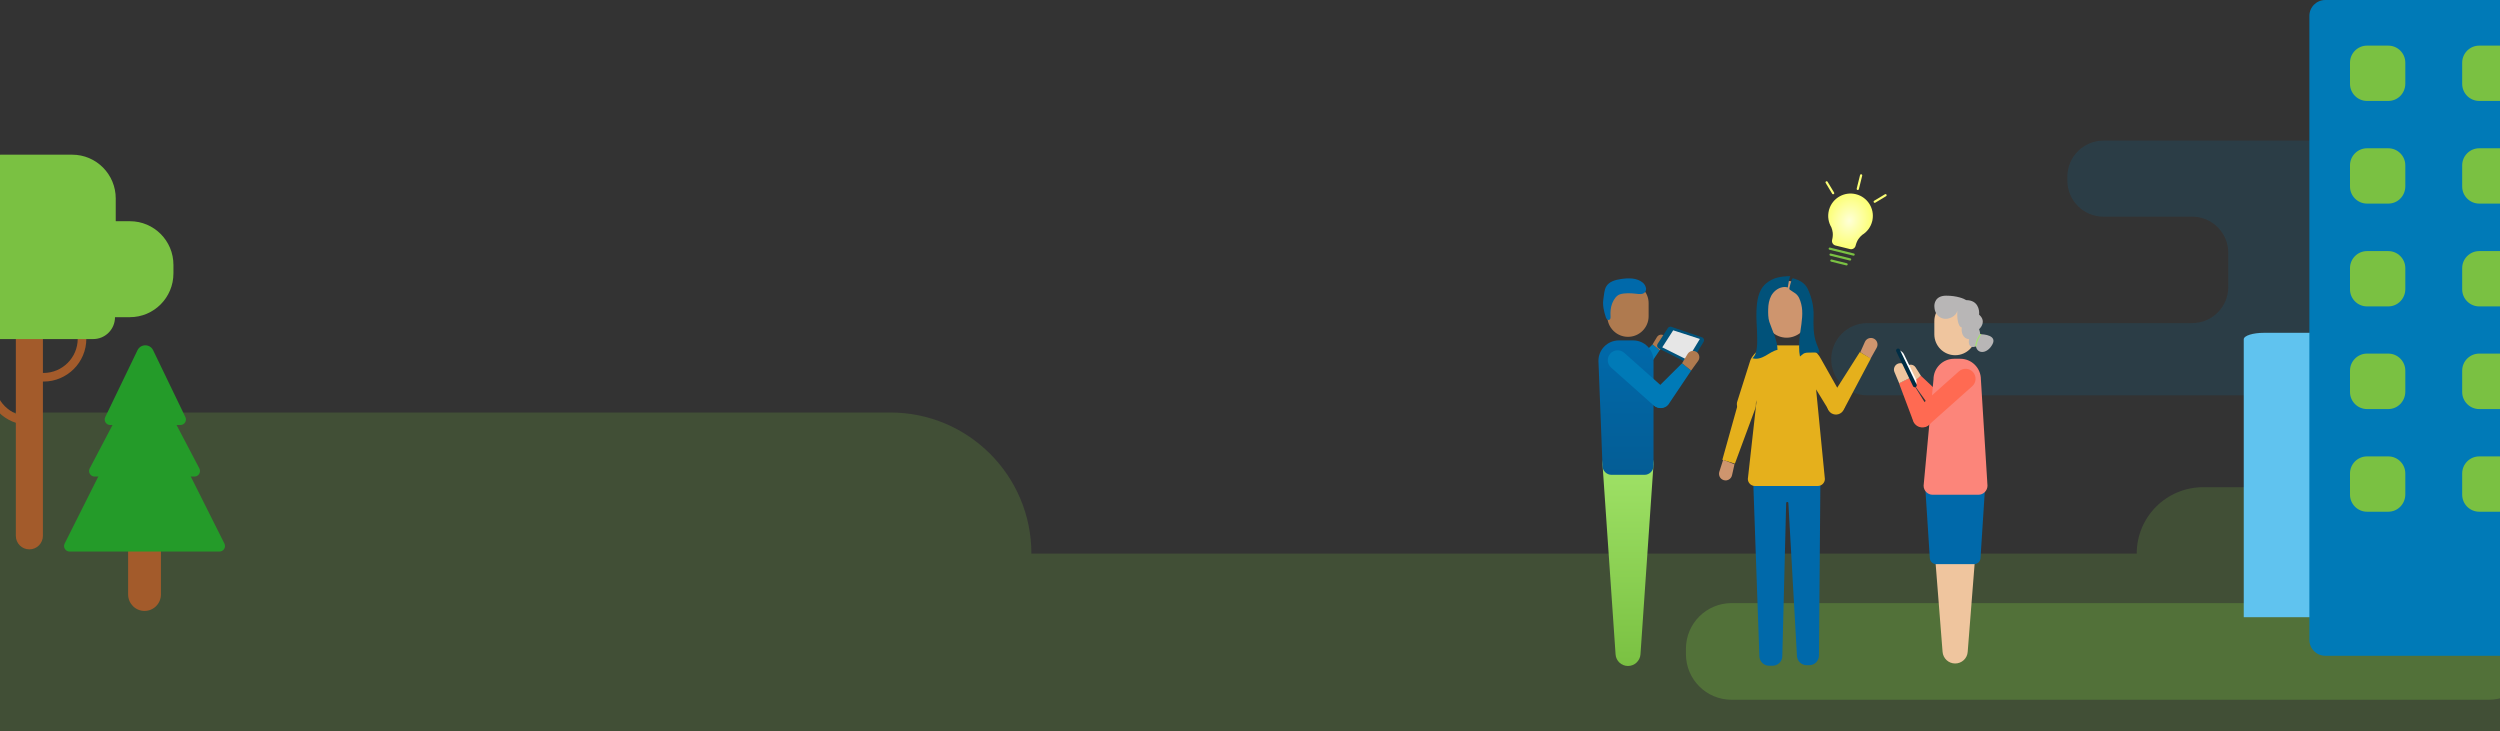 <svg width="1600" height="468" viewBox="0 0 1600 468" fill="none" xmlns="http://www.w3.org/2000/svg">
<rect x="0" y="0" width="1600" height="468" fill="#333333" stroke="none"/>
<g clip-path="url(#clip0)">
<path opacity="0.15" d="M1506.24 115.556V113.106C1506.24 100.363 1495.89 90 1483.16 90H1346.18C1333.46 90 1323.11 100.363 1323.11 113.106V115.556C1323.11 128.299 1333.46 138.662 1346.18 138.662H1403.03C1415.76 138.662 1426.11 149.025 1426.11 161.768V183.683C1426.11 196.426 1415.76 206.789 1403.03 206.789H1195.08C1182.35 206.789 1172 217.151 1172 229.894C1172 242.637 1182.35 253 1195.08 253H1586.37C1599.1 253 1609.45 242.637 1609.45 229.894C1609.45 217.151 1619.8 206.789 1632.52 206.789H1676.92C1689.65 206.789 1700 196.426 1700 183.683V161.768C1700 149.025 1689.65 138.662 1676.92 138.662H1529.31C1516.59 138.662 1506.24 128.299 1506.24 115.556Z" fill="#007AB7"/>
<path opacity="0.2" d="M1367.5 354.3H660.1C660.1 304.4 619.7 264 569.8 264H0V468H447.3H549.9H1367.5H1600V354.3C1600 330.8 1581 311.8 1557.5 311.8H1410.1C1386.5 311.8 1367.5 330.8 1367.5 354.3Z" fill="#7AC142"/>
<path opacity="0.3" d="M1592.79 447.841H1108.21C1092.05 447.841 1079 434.788 1079 418.633V415.208C1079 399.053 1092.05 386 1108.21 386H1592.79C1608.95 386 1622 399.053 1622 415.208V418.633C1622 434.788 1608.95 447.841 1592.79 447.841Z" fill="#7AC142"/>
<path d="M1143.43 216.122C1135.84 216.122 1129.62 209.95 1129.62 202.302V193.563C1129.62 185.97 1135.78 179.743 1143.43 179.743C1151.02 179.743 1157.24 185.916 1157.24 193.563V202.302C1157.24 209.95 1151.07 216.122 1143.43 216.122Z" fill="#CE956E"/>
<path d="M1151.73 262.006L1123.28 236.661C1120.55 234.258 1120.34 230.052 1122.74 227.321C1125.14 224.59 1129.34 224.371 1132.07 226.775L1160.51 252.12C1163.24 254.523 1163.46 258.729 1161.06 261.46C1158.66 264.137 1154.45 264.41 1151.73 262.006Z" fill="#FC857A"/>
<path d="M1190.59 225.409L1193.54 218.8C1194.52 216.56 1197.2 215.632 1199.38 216.779C1201.46 217.871 1202.22 220.493 1201.07 222.569L1197.14 229.561L1190.59 225.409Z" fill="#CE956E"/>
<path d="M1110.07 297.128L1108.49 304.174C1107.94 306.577 1105.49 307.998 1103.19 307.288C1100.9 306.632 1099.65 304.174 1100.36 301.935L1102.81 294.287L1110.07 297.128Z" fill="#CE956E"/>
<path d="M1172.22 264.572C1169.49 262.954 1168.63 259.449 1170.34 256.752L1190.29 225.31L1197.32 229.463L1179.89 262.361C1178.44 265.166 1174.96 266.136 1172.22 264.572Z" fill="#E5B01C"/>
<path d="M1119.74 254.16C1122.84 255.138 1124.5 258.452 1123.39 261.44L1110.33 296.753L1102.3 294.254L1112.43 258.017C1113.32 254.921 1116.64 253.182 1119.74 254.16Z" fill="#E5B01C"/>
<path d="M1165.17 293.181L1164.13 419.646C1164.08 423.018 1161.3 425.738 1157.92 425.738H1156.28C1153.01 425.738 1150.28 423.182 1150.06 419.918L1144.55 321.901C1144.55 321.52 1144.23 321.248 1143.84 321.248C1143.46 321.248 1143.14 321.574 1143.14 321.955L1140.68 419.972C1140.63 423.345 1137.84 426.064 1134.46 426.064H1132.23C1128.95 426.064 1126.23 423.508 1126.01 420.244L1121.59 294.65L1165.17 293.181Z" fill="#0069AA"/>
<path d="M1180.25 255.964L1165.45 229.732C1162.8 224.452 1157.39 221.133 1151.42 221.078L1135.35 221.024C1128.94 221.024 1122.65 224.779 1120.22 230.602L1112.04 256.399C1110.77 259.393 1112.26 262.822 1115.3 264.019C1118.34 265.271 1121.82 263.801 1123.03 260.808L1124.25 256.073L1118.62 306.579C1118.67 309.082 1120.71 311.042 1123.25 311.042H1163.3C1165.84 311.042 1167.88 309.082 1167.93 306.579L1162.3 249.215L1169.59 261.134C1171.03 264.019 1174.62 265.216 1177.54 263.801C1180.53 262.386 1181.74 258.849 1180.25 255.964Z" fill="#E5B01C"/>
<path d="M1140.75 183.826C1137.77 184.372 1135.06 186.555 1133.57 189.285C1132.19 191.905 1131.69 194.907 1131.64 197.855C1131.58 200.475 1131.58 203.478 1132.36 205.934C1134.29 211.83 1137.55 217.507 1137.6 223.894C1134.78 224.494 1132.36 226.296 1129.87 227.715C1127.39 229.134 1124.3 230.172 1121.59 229.244C1125.07 226.241 1124.63 219.036 1124.57 214.887C1124.52 209.592 1123.91 204.297 1124.13 199.056C1124.41 192.778 1125.18 185.791 1130.2 181.478C1134.78 177.493 1140.08 176.838 1145.88 176.729C1145.27 176.729 1144.28 183.334 1144.17 183.99C1143.01 183.607 1141.91 183.607 1140.75 183.826Z" fill="#01527A"/>
<path d="M1155.8 183.016C1156.34 183.727 1156.83 184.548 1157.21 185.424C1159.5 190.568 1160.81 196.151 1160.7 201.788C1160.53 207.973 1160.37 214.267 1162.66 220.177C1163.42 222.093 1164.4 223.954 1164.46 225.979C1164.46 225.432 1157.1 225.651 1156.4 225.705C1154.05 225.924 1153.73 226.855 1151.98 228.168C1151.17 224.337 1151.38 219.959 1151.77 216.073C1152.31 210.271 1153.73 204.525 1153.4 198.668C1153.24 195.932 1152.58 193.195 1151.44 190.733C1150.02 187.777 1148.01 187.285 1145.67 185.533C1145.5 185.369 1145.28 185.205 1145.23 185.041C1145.12 184.822 1145.18 184.548 1145.23 184.329C1145.61 182.413 1146.16 180.553 1146.81 178.747C1146.86 178.582 1146.92 178.418 1147.08 178.309C1147.35 178.09 1147.74 178.145 1148.06 178.254C1151.28 179.184 1153.94 180.607 1155.8 183.016Z" fill="#01527A"/>
<path d="M1043.16 234.821L1057.63 220.423L1062.17 224.179L1050.58 241.446C1048.75 243.481 1045.56 243.69 1043.52 241.864C1041.54 239.986 1041.33 236.856 1043.16 234.821Z" fill="#007AB7"/>
<path d="M1057.62 220.423L1060.45 215.728C1061.39 214.163 1063.47 213.693 1064.99 214.737C1066.45 215.78 1066.82 217.762 1065.77 219.223L1062.22 224.127L1057.62 220.423Z" fill="#AF7A4F"/>
<path d="M1041.91 426.226C1037.73 426.226 1034.23 422.991 1033.97 418.818L1025.61 297.162C1025.61 289.962 1031.46 284.12 1038.67 284.12H1045.2C1052.4 284.12 1058.25 289.962 1058.25 297.162L1049.9 418.818C1049.58 422.991 1046.08 426.226 1041.91 426.226Z" fill="url(#paint0_linear)"/>
<path d="M1041.91 215.571C1034.65 215.571 1028.69 209.676 1028.69 202.373V194.026C1028.69 186.774 1034.59 180.827 1041.91 180.827C1049.16 180.827 1055.12 186.722 1055.12 194.026V202.373C1055.12 209.676 1049.22 215.571 1041.91 215.571Z" fill="#AF7A4F"/>
<path d="M1052.51 303.891H1031.36C1028.22 303.891 1025.61 301.283 1025.61 298.153L1023 230.908C1023 223.709 1028.85 217.866 1036.06 217.866H1045.2C1052.4 217.866 1058.25 223.709 1058.25 230.908V298.153C1058.25 301.283 1055.64 303.891 1052.51 303.891Z" fill="url(#paint1_linear)"/>
<path d="M1032.03 193.66C1032.92 191.521 1034.49 189.174 1036.68 188.391C1039.66 187.4 1043.89 187.609 1046.92 187.974C1048.96 188.235 1051.36 188.6 1052.77 187.035C1054.33 185.261 1053.13 182.392 1051.36 180.879C1047.6 177.749 1042.17 177.853 1037.36 178.584C1033.86 179.105 1030 180.149 1028.12 183.122C1026.6 185.522 1026.6 188.965 1026.13 191.678C1025.56 195.225 1026.55 199.451 1027.65 202.79C1027.8 203.311 1028.01 203.885 1028.43 204.303C1028.85 204.72 1029.48 204.929 1030 204.668C1030.78 204.303 1030.78 203.259 1030.73 202.372C1030.57 199.66 1030.78 196.895 1031.72 194.391C1031.83 194.234 1031.93 193.973 1032.03 193.66Z" fill="#0069AA"/>
<path d="M1058.3 259.444L1031.09 235.238C1028.48 232.943 1028.27 228.926 1030.57 226.317C1032.87 223.709 1036.89 223.5 1039.5 225.796L1066.71 250.002C1069.32 252.297 1069.53 256.314 1067.23 258.923C1064.88 261.479 1060.92 261.74 1058.3 259.444Z" fill="#007AB7"/>
<path d="M1058.2 250.68L1076.53 232.474L1082.33 237.221L1067.65 259.079C1065.36 261.688 1061.33 261.896 1058.72 259.601C1056.11 257.306 1055.9 253.289 1058.2 250.68Z" fill="#007AB7"/>
<path d="M1079.72 232.16L1061.54 222.979C1060.55 222.405 1060.24 221.101 1060.86 220.109L1067.39 210.041C1067.97 209.05 1069.27 208.737 1070.26 209.363L1089.59 215.988C1090.58 216.562 1090.89 217.866 1090.27 218.857L1082.54 231.482C1081.96 232.473 1080.66 232.786 1079.72 232.16Z" fill="#01527A"/>
<path d="M1079.82 230.282L1063.84 222.301L1070.84 211.397L1087.92 216.927L1079.82 230.282Z" fill="#E6E6E6"/>
<path d="M1076.53 232.473L1080.08 226.526C1081.28 224.544 1083.95 223.97 1085.83 225.274C1087.71 226.578 1088.13 229.134 1086.82 230.96L1082.33 237.168L1076.53 232.473Z" fill="#AF7A4F"/>
<path fill-rule="evenodd" clip-rule="evenodd" d="M1198.21 141.585C1197.27 145.386 1194.88 148.452 1191.79 150.344C1190.07 151.853 1188.48 153.629 1187.58 157.273C1187.18 158.857 1185.59 159.805 1184 159.413L1179.36 158.263L1174.71 157.114C1173.13 156.721 1172.16 155.138 1172.55 153.554C1173.45 149.91 1172.88 147.598 1172.06 145.46C1170.2 142.342 1169.53 138.519 1170.47 134.719C1170.49 134.615 1170.52 134.512 1170.55 134.41C1170.58 134.283 1170.61 134.155 1170.64 134.025L1170.66 134.029C1172.83 126.781 1180.34 122.443 1187.77 124.282C1195.2 126.121 1199.82 133.46 1198.36 140.888L1198.38 140.892C1198.35 141.022 1198.31 141.149 1198.28 141.275C1198.26 141.378 1198.23 141.482 1198.21 141.585Z" fill="url(#paint2_radial)"/>
<path d="M1170.35 158.977C1170.44 158.594 1170.83 158.36 1171.21 158.455L1186.47 162.232C1186.85 162.327 1187.09 162.714 1186.99 163.097C1186.9 163.48 1186.51 163.714 1186.13 163.619L1170.87 159.842C1170.49 159.747 1170.25 159.36 1170.35 158.977Z" fill="#7AC142"/>
<path d="M1170.88 162.788C1170.97 162.405 1171.36 162.172 1171.74 162.267L1184.23 165.357C1184.61 165.452 1184.84 165.839 1184.75 166.222C1184.65 166.605 1184.27 166.839 1183.88 166.744L1171.4 163.654C1171.02 163.559 1170.78 163.171 1170.88 162.788Z" fill="#7AC142"/>
<path d="M1171.41 166.599C1171.5 166.216 1171.89 165.982 1172.27 166.077L1181.98 168.48C1182.36 168.575 1182.6 168.962 1182.5 169.345C1182.41 169.728 1182.02 169.962 1181.64 169.867L1171.93 167.464C1171.55 167.369 1171.31 166.982 1171.41 166.599Z" fill="#7AC142"/>
<path fill-rule="evenodd" clip-rule="evenodd" d="M1191.29 111.538C1191.68 111.633 1191.91 112.02 1191.81 112.403L1189.67 121.072C1189.57 121.455 1189.19 121.688 1188.8 121.594C1188.42 121.499 1188.19 121.111 1188.28 120.728L1190.43 112.06C1190.52 111.677 1190.91 111.443 1191.29 111.538ZM1207.36 124.562C1207.56 124.9 1207.45 125.339 1207.11 125.543L1200.19 129.717C1199.85 129.921 1199.42 129.812 1199.21 129.475C1199.01 129.137 1199.12 128.698 1199.45 128.494L1206.38 124.319C1206.71 124.115 1207.15 124.224 1207.36 124.562ZM1168.67 116.089C1169.01 115.885 1169.45 115.994 1169.65 116.332L1173.82 123.253C1174.03 123.591 1173.92 124.03 1173.58 124.234C1173.24 124.438 1172.8 124.329 1172.6 123.991L1168.43 117.07C1168.22 116.732 1168.33 116.293 1168.67 116.089Z" fill="#FCFF76"/>
<path d="M1251.31 424.636C1255.53 424.636 1259.07 421.364 1259.33 417.141L1267.77 309.838C1267.77 302.554 1261.86 296.643 1254.59 296.643H1247.99C1240.71 296.643 1234.8 302.554 1234.8 309.838L1243.24 417.141C1243.56 421.364 1247.04 424.636 1251.31 424.636Z" fill="#EFC59E"/>
<path d="M1246.53 256.651L1229.3 240.412L1224.12 244.907L1238.15 264.567C1240.36 266.899 1244 267.018 1246.33 264.815C1248.61 262.625 1248.73 258.983 1246.53 256.651Z" fill="#FF6A52"/>
<path d="M1229.36 240.448L1225.97 235.12C1224.79 233.306 1222.4 232.855 1220.66 234.11C1219.01 235.34 1218.65 237.711 1219.93 239.349L1224.23 244.931L1229.36 240.448Z" fill="#EFC59E"/>
<path d="M1239.21 361.052H1263.39C1265.59 361.052 1267.41 359.381 1267.52 357.224L1270.59 309.614H1232.01L1235.09 357.224C1235.2 359.381 1237.01 361.052 1239.21 361.052Z" fill="#0069AA"/>
<path d="M1251.31 227.341C1258.65 227.341 1264.66 221.377 1264.66 213.988V205.543C1264.66 198.206 1258.7 192.189 1251.31 192.189C1243.98 192.189 1237.97 198.153 1237.97 205.543V213.988C1237.97 221.324 1243.93 227.341 1251.31 227.341Z" fill="#EFC59E"/>
<path d="M1236.91 316.646H1266.19C1269.35 316.646 1271.99 314.007 1271.99 310.841L1267.77 242.806C1267.77 235.522 1261.86 229.611 1254.59 229.611H1250.63C1243.35 229.611 1237.44 235.522 1237.44 242.806L1231.11 310.841C1231.11 314.06 1233.75 316.646 1236.91 316.646Z" fill="#FC857A"/>
<path d="M1234.75 271.675L1262.23 247.185C1264.87 244.863 1265.08 240.798 1262.76 238.159C1260.44 235.52 1256.38 235.309 1253.74 237.632L1226.26 262.122C1223.62 264.444 1223.41 268.508 1225.73 271.147C1228.05 273.786 1232.12 273.998 1234.75 271.675Z" fill="#FF6A52"/>
<path d="M1235.91 264.127L1222.15 241.906L1215.34 245.231L1224.73 270.197C1226.42 273.311 1230.27 274.472 1233.38 272.783C1236.44 271.094 1237.6 267.241 1235.91 264.127Z" fill="#FF6A52"/>
<path d="M1222.2 241.958L1220.09 235.308C1219.35 233.038 1216.92 231.877 1214.71 232.722C1212.6 233.566 1211.54 235.994 1212.44 238.105L1215.45 245.283L1222.2 241.958Z" fill="#EFC59E"/>
<path d="M1216.05 224.397L1214.87 223.882L1226.05 246.744L1226.24 246.26C1226.73 244.97 1226.67 243.533 1226.07 242.291L1218.55 226.798C1218.03 225.725 1217.14 224.873 1216.05 224.397Z" fill="white"/>
<path fill-rule="evenodd" clip-rule="evenodd" d="M1214.19 223.187C1213.56 223.49 1213.3 224.245 1213.6 224.874L1224.34 247.138C1224.64 247.767 1225.4 248.031 1226.03 247.727C1226.65 247.424 1226.92 246.669 1226.61 246.04L1215.88 223.776C1215.58 223.148 1214.82 222.884 1214.19 223.187Z" fill="#002D44"/>
<path d="M1248.05 203.521C1243.4 205.307 1238.4 202.449 1238.04 196.734C1237.69 194.233 1238.69 189.232 1245.54 189.232C1252.4 189.232 1256.98 191.138 1258.4 192.09C1265.83 192.09 1266.98 198.282 1266.62 201.378C1270.91 205.093 1268.41 209.117 1266.62 210.665C1268.76 216.738 1266.26 222.096 1262.69 222.096C1259.83 222.096 1259.83 218.762 1260.19 217.095C1255.62 216.524 1255.19 211.856 1255.55 209.594C1252.76 209.037 1252.46 202.328 1252.67 198.791C1252.53 199.969 1251.48 202.202 1248.05 203.521Z" fill="#B8B6B6"/>
<path d="M1275.19 220.31C1278.05 214.88 1270.43 213.761 1266.26 213.88C1265.67 213.88 1264.48 215.166 1264.48 220.31C1264.48 226.74 1271.62 227.097 1275.19 220.31Z" fill="#B8B6B6"/>
<path fill-rule="evenodd" clip-rule="evenodd" d="M1267.97 214.103C1265.74 216.891 1264.95 220.389 1264.83 221.768L1264.12 221.709C1264.24 220.231 1265.07 216.585 1267.41 213.657L1267.97 214.103Z" fill="#A3E56A"/>
<path d="M18.8 351.6C13.997 351.6 10.139 347.742 10.139 342.939V215.228C10.139 210.425 13.997 206.567 18.8 206.567C23.603 206.567 27.461 210.425 27.461 215.228V342.939C27.461 347.663 23.603 351.6 18.8 351.6Z" fill="#A35B2B"/>
<path d="M27.854 244.203H18.8C17.304 244.203 16.044 242.944 16.044 241.448C16.044 239.952 17.304 238.692 18.8 238.692H27.854C39.901 238.692 49.743 228.85 49.743 216.803V213.732C49.743 212.236 51.003 210.977 52.499 210.977C53.995 210.977 55.255 212.236 55.255 213.732V216.803C55.255 231.921 42.972 244.203 27.854 244.203Z" fill="#A35B2B"/>
<path d="M18.8 271.918H18.563C3.446 271.918 -8.837 259.635 -8.837 244.518V216.803C-8.837 215.307 -7.577 214.047 -6.081 214.047C-4.585 214.047 -3.325 215.307 -3.325 216.803V244.518C-3.325 256.565 6.517 266.407 18.563 266.407H18.8C20.296 266.407 21.555 267.667 21.555 269.163C21.555 270.659 20.374 271.918 18.8 271.918Z" fill="#A35B2B"/>
<path d="M83.127 141.578H74.073V127.016C74.073 111.584 61.632 99 46.2 99H0.375C-14.979 99 -27.498 111.504 -27.498 127.016H-38.285C-53.56 127.016 -66 139.521 -66 154.874V160.097C-66 175.451 -53.56 187.955 -38.285 187.955C-38.285 204.021 -25.372 217 -9.388 217H12.5H35.334H59.664C67.38 217 73.6 210.748 73.6 202.992H83.127C98.481 202.992 111 190.488 111 174.976V169.515C111 154.083 98.56 141.578 83.127 141.578Z" fill="#7AC142"/>
<path fill-rule="evenodd" clip-rule="evenodd" d="M92.5 335C98.299 335 103 339.731 103 345.566V380.434C103 386.269 98.299 391 92.5 391C86.701 391 82 386.269 82 380.434V345.566C82 339.731 86.701 335 92.5 335Z" fill="#A35B2B"/>
<path d="M87.985 224.169C90.024 219.944 95.976 219.944 98.015 224.169L118.642 266.923C119.773 269.267 118.086 272 115.508 272H70.492C67.914 272 66.227 269.267 67.358 266.923L87.985 224.169Z" fill="#249B29"/>
<path d="M92.5 233L127.587 299.789C128.831 302.157 127.116 305 124.444 305H60.556C57.884 305 56.169 302.157 57.413 299.789L92.5 233Z" fill="#249B29"/>
<path d="M92.5 246L143.62 347.872C144.802 350.228 143.083 353 140.44 353H44.56C41.917 353 40.198 350.228 41.38 347.872L92.5 246Z" fill="#249B29"/>
<path d="M1604.36 213H1475.84H1449.01C1441.81 213 1436 214.832 1436 217.144V395H1644V217.144C1644 214.876 1638.19 213 1630.99 213H1604.36Z" fill="#60C3EF"/>
<path d="M1630.1 0H1488.2C1482.6 0 1478 4.5 1478 10.2V409.5C1478 415.1 1482.5 419.7 1488.2 419.7H1630.1C1635.7 419.7 1640.3 415.2 1640.3 409.5V10.2C1640.3 4.6 1635.7 0 1630.1 0Z" fill="#007AB7"/>
<path d="M1528.5 64.6H1514.9C1508.9 64.6 1504 59.7 1504 53.7V40.1C1504 34.1 1508.9 29.2 1514.9 29.2H1528.5C1534.5 29.2 1539.4 34.1 1539.4 40.1V53.7C1539.3 59.8 1534.5 64.6 1528.5 64.6Z" fill="#7AC142"/>
<path d="M1600.3 64.6H1586.7C1580.7 64.6 1575.8 59.7 1575.8 53.7V40.1C1575.8 34.1 1580.7 29.2 1586.7 29.2H1600.3C1606.3 29.2 1611.2 34.1 1611.2 40.1V53.7C1611.1 59.8 1606.3 64.6 1600.3 64.6Z" fill="#7AC142"/>
<path d="M1528.5 130.3H1514.9C1508.9 130.3 1504 125.4 1504 119.4V105.8C1504 99.8 1508.9 94.9 1514.9 94.9H1528.5C1534.5 94.9 1539.4 99.8 1539.4 105.8V119.4C1539.3 125.5 1534.5 130.3 1528.5 130.3Z" fill="#7AC142"/>
<path d="M1600.3 130.3H1586.7C1580.7 130.3 1575.8 125.4 1575.8 119.4V105.8C1575.8 99.8 1580.7 94.9 1586.7 94.9H1600.3C1606.3 94.9 1611.2 99.8 1611.2 105.8V119.4C1611.1 125.5 1606.3 130.3 1600.3 130.3Z" fill="#7AC142"/>
<path d="M1528.5 196.1H1514.9C1508.9 196.1 1504 191.2 1504 185.2V171.6C1504 165.6 1508.9 160.7 1514.9 160.7H1528.5C1534.5 160.7 1539.4 165.6 1539.4 171.6V185.2C1539.3 191.2 1534.5 196.1 1528.5 196.1Z" fill="#7AC142"/>
<path d="M1600.3 196.1H1586.7C1580.7 196.1 1575.8 191.2 1575.8 185.2V171.6C1575.8 165.6 1580.7 160.7 1586.7 160.7H1600.3C1606.3 160.7 1611.2 165.6 1611.2 171.6V185.2C1611.1 191.2 1606.3 196.1 1600.3 196.1Z" fill="#7AC142"/>
<path d="M1528.5 261.8H1514.9C1508.9 261.8 1504 256.9 1504 250.9V237.2C1504 231.2 1508.9 226.3 1514.9 226.3H1528.5C1534.5 226.3 1539.4 231.2 1539.4 237.2V250.8C1539.3 256.9 1534.5 261.8 1528.5 261.8Z" fill="#7AC142"/>
<path d="M1600.3 261.8H1586.7C1580.7 261.8 1575.8 256.9 1575.8 250.9V237.2C1575.8 231.2 1580.7 226.3 1586.7 226.3H1600.3C1606.3 226.3 1611.2 231.2 1611.2 237.2V250.8C1611.1 256.9 1606.3 261.8 1600.3 261.8Z" fill="#7AC142"/>
<path d="M1528.5 327.501H1514.9C1508.9 327.501 1504 322.601 1504 316.601V303.001C1504 297.001 1508.9 292.101 1514.9 292.101H1528.5C1534.5 292.101 1539.4 297.001 1539.4 303.001V316.601C1539.3 322.601 1534.5 327.501 1528.5 327.501Z" fill="#7AC142"/>
<path d="M1600.3 327.501H1586.7C1580.7 327.501 1575.8 322.601 1575.8 316.601V303.001C1575.8 297.001 1580.7 292.101 1586.7 292.101H1600.3C1606.3 292.101 1611.2 297.001 1611.2 303.001V316.601C1611.1 322.601 1606.3 327.501 1600.3 327.501Z" fill="#7AC142"/>
</g>
<defs>
<linearGradient id="paint0_linear" x1="1041.93" y1="284.12" x2="1041.93" y2="426.226" gradientUnits="userSpaceOnUse">
<stop stop-color="#A3E56A"/>
<stop offset="1" stop-color="#7AC142"/>
</linearGradient>
<linearGradient id="paint1_linear" x1="1040.63" y1="217.866" x2="1040.63" y2="303.891" gradientUnits="userSpaceOnUse">
<stop stop-color="#0069AA"/>
<stop offset="1" stop-color="#045D95"/>
</linearGradient>
<radialGradient id="paint2_radial" cx="0" cy="0" r="1" gradientUnits="userSpaceOnUse" gradientTransform="translate(1183.56 141.273) rotate(103.904) scale(17.503 14.289)">
<stop stop-color="#FEFFD7"/>
<stop offset="1" stop-color="#FCFF76"/>
</radialGradient>
<clipPath id="clip0">
<rect width="1600" height="468" fill="white"/>
</clipPath>
</defs>
</svg>
